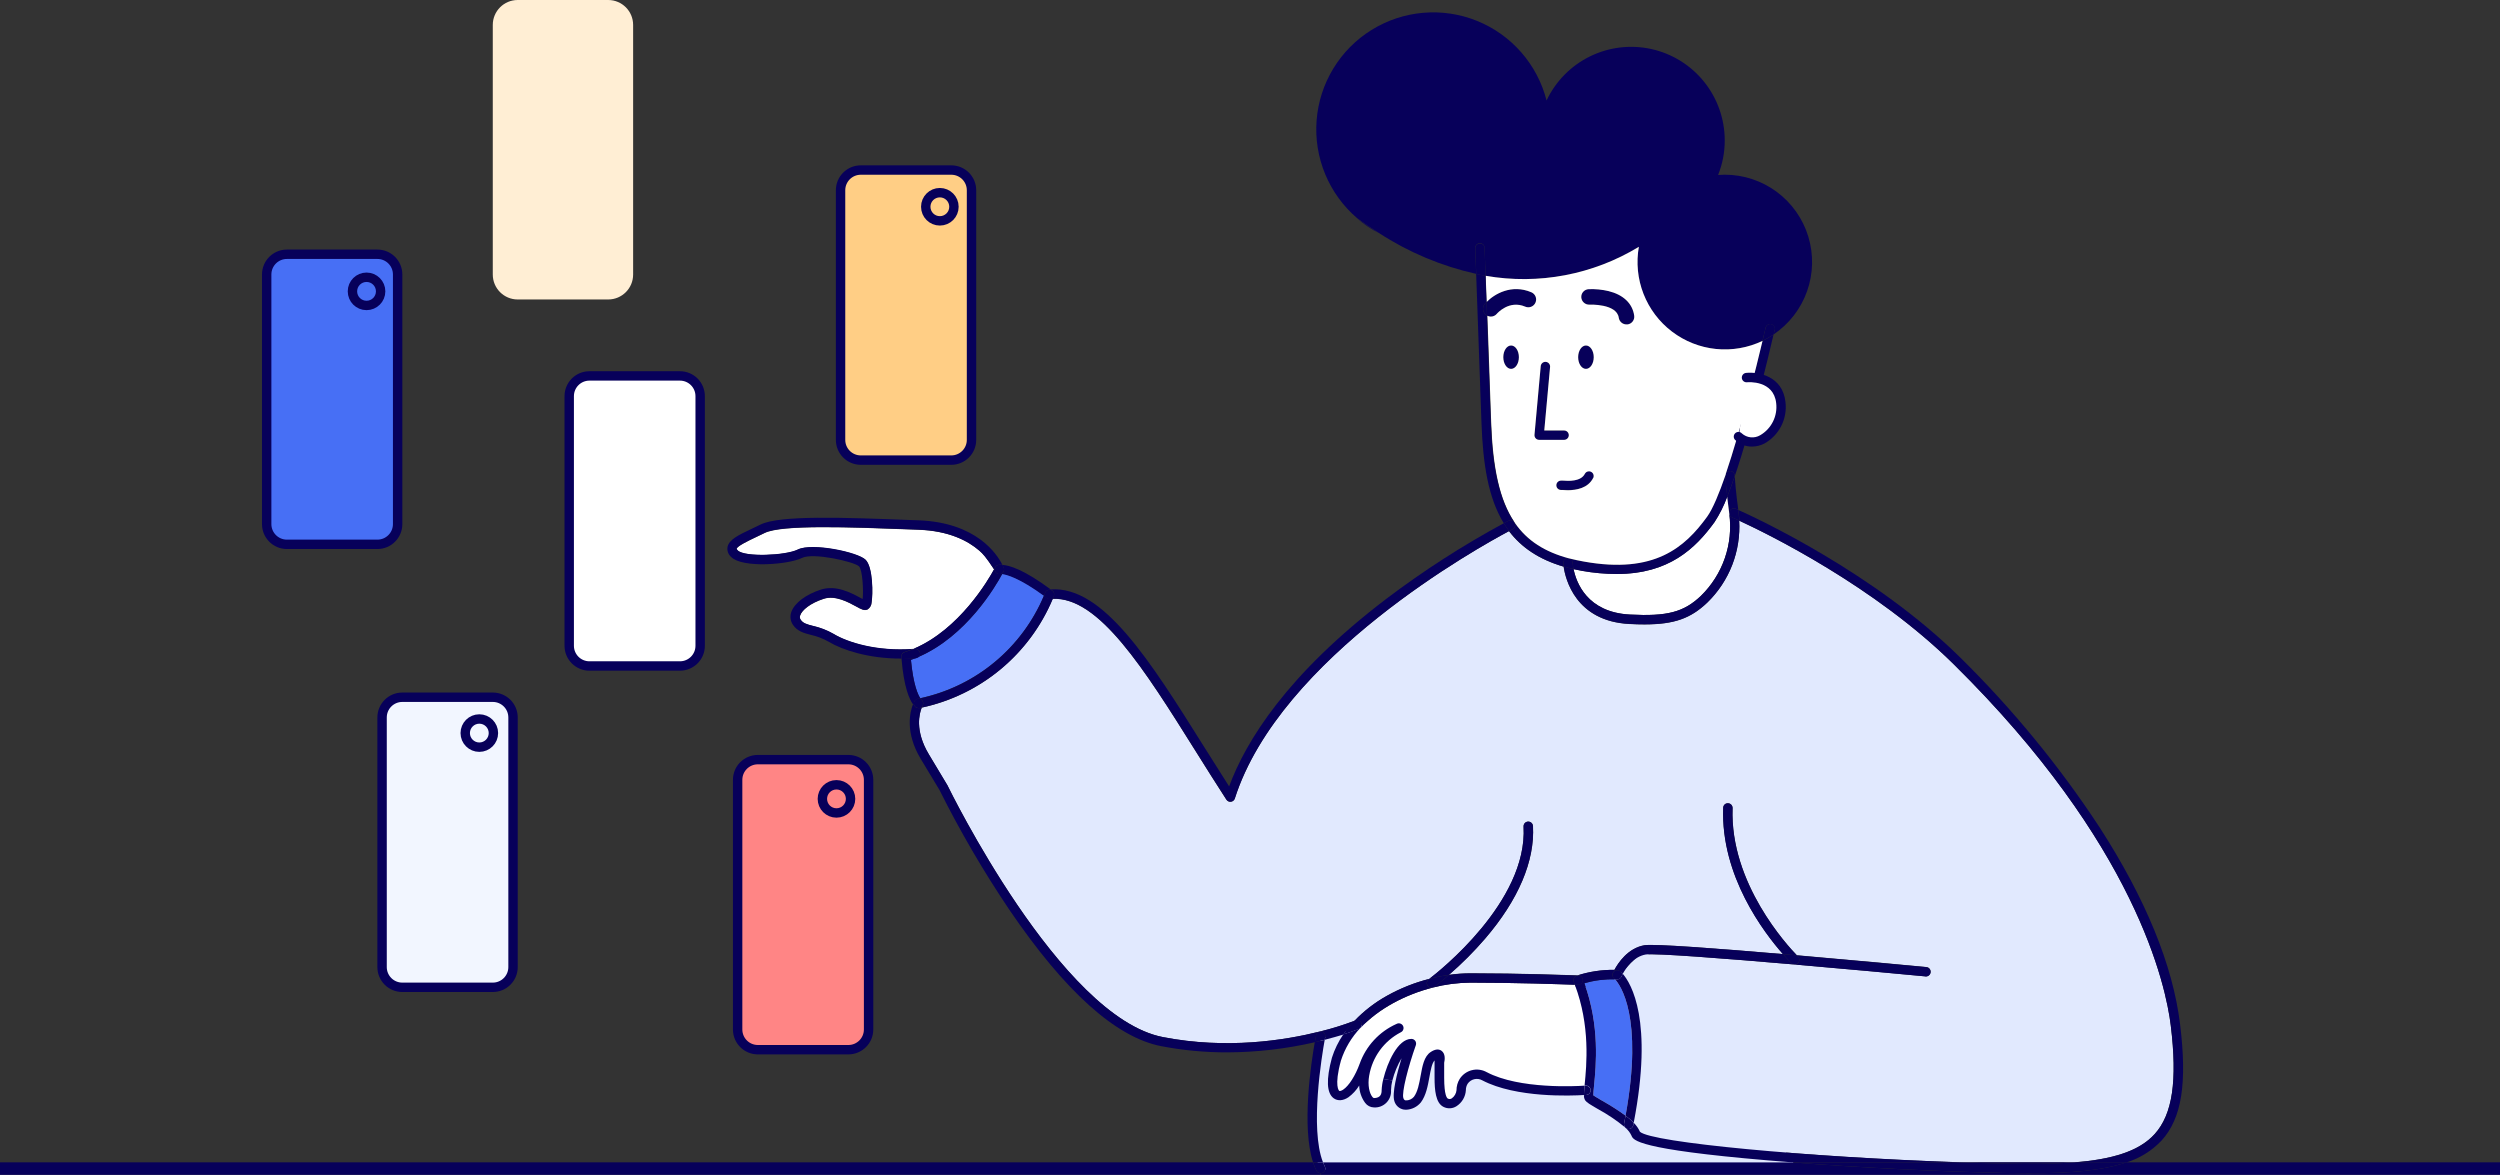 <svg width="266" height="125" viewBox="0 0 266 125" fill="none" xmlns="http://www.w3.org/2000/svg">
<rect x="0" y="0" width="266" height="125" fill="#333333" stroke="none"/>
<g clip-path="url(#clip0)">
<path d="M230.967 109.095C231.687 114.989 231.156 118.557 229.255 120.659C227.595 122.504 224.712 123.35 220.73 123.672H208.524C192.313 123.121 175.737 121.578 174.5 120.426C174.338 120.07 174.113 119.746 173.836 119.47C175.937 108.577 173.561 104.66 172.675 103.631C173.006 103.05 173.829 101.779 175.14 101.56C176.063 101.407 183.436 101.978 190.963 102.625C196.272 103.084 201.671 103.581 204.877 103.887C205.009 103.899 205.141 103.858 205.243 103.774C205.345 103.689 205.409 103.567 205.421 103.435C205.434 103.303 205.393 103.172 205.308 103.07C205.224 102.968 205.102 102.903 204.97 102.891C203.643 102.765 197.553 102.187 191.185 101.636C190.223 100.641 184.054 94.002 184.349 85.98C184.353 85.848 184.306 85.72 184.216 85.623C184.127 85.526 184.003 85.468 183.871 85.462C183.805 85.458 183.74 85.467 183.678 85.489C183.616 85.511 183.559 85.546 183.51 85.591C183.462 85.635 183.423 85.689 183.396 85.749C183.369 85.809 183.355 85.874 183.353 85.94C183.085 93.202 187.694 99.217 189.705 101.51C182.796 100.919 175.976 100.402 174.974 100.571C173.202 100.866 172.154 102.486 171.775 103.193C170.45 103.179 169.132 103.376 167.869 103.777C167.159 103.754 161.714 103.552 156.477 103.552C155.707 103.553 154.939 103.608 154.177 103.717C155.554 102.527 156.842 101.237 158.03 99.857C161.568 95.731 163.323 91.593 163.114 87.882C163.105 87.751 163.045 87.629 162.947 87.541C162.849 87.454 162.721 87.408 162.59 87.414C162.522 87.416 162.455 87.432 162.393 87.46C162.331 87.489 162.276 87.531 162.231 87.582C162.186 87.633 162.152 87.692 162.131 87.757C162.11 87.822 162.102 87.89 162.108 87.958C162.563 95.954 153.049 103.415 152.087 104.149C150.507 104.552 148.986 105.159 147.564 105.955C146.29 106.663 145.13 107.558 144.122 108.61C142.919 109.069 141.687 109.451 140.435 109.755C136.679 110.701 130.51 111.667 123.727 110.346C112.829 108.225 100.959 83.852 100.829 83.607L100.809 83.567L98.818 80.248C97.305 77.725 97.823 75.876 98.072 75.295C101.155 74.631 104.033 73.232 106.46 71.216C108.886 69.201 110.79 66.628 112.009 63.718C116.927 63.519 121.699 71.133 127.208 79.922C128.263 81.605 129.355 83.344 130.483 85.087C130.534 85.166 130.607 85.23 130.692 85.269C130.778 85.309 130.873 85.324 130.966 85.312C131.06 85.3 131.148 85.261 131.221 85.201C131.293 85.14 131.347 85.061 131.376 84.971C136.201 69.888 157.446 58.162 160.555 56.516C161.866 58.242 163.728 59.519 166.363 60.293C166.559 61.62 167.637 66.095 173.351 66.397C173.932 66.427 174.47 66.443 174.974 66.443C178.15 66.443 179.892 65.803 181.654 64.12C182.813 62.995 183.715 61.633 184.3 60.128C184.885 58.623 185.14 57.009 185.046 55.397C188.066 56.788 199.455 62.367 207.887 70.692C227.317 89.863 230.463 104.932 230.967 109.095Z" fill="#E1E9FE"/>
<path d="M215.997 124.834C220.311 124.834 223.689 124.555 226.248 123.672H266V125H215.997V124.834Z" fill="#07005A"/>
<path d="M208.523 123.672H220.732C218.555 123.848 216.046 123.865 213.222 123.805C211.669 123.772 210.1 123.725 208.523 123.672Z" fill="#07005A"/>
<path d="M213.203 124.801C206.194 124.648 197.772 124.227 190.617 123.672H208.537C210.113 123.725 211.683 123.772 213.236 123.805C216.06 123.865 218.569 123.848 220.746 123.672H226.261C223.703 124.555 220.308 124.834 216.01 124.834C215.104 124.834 214.172 124.821 213.203 124.801Z" fill="#07005A"/>
<path d="M207.899 70.698C199.467 62.364 188.078 56.794 185.058 55.404C185.058 55.032 185.005 54.66 184.952 54.288C184.952 54.288 184.952 54.269 184.952 54.258C186.9 55.128 199.457 60.95 208.603 69.991C214.151 75.459 219.106 81.498 223.384 88.008C228.308 95.642 231.195 102.699 231.962 108.988C232.728 115.278 232.141 118.972 230.001 121.342C228.972 122.432 227.681 123.239 226.251 123.686H220.732C224.714 123.354 227.588 122.517 229.257 120.672C231.159 118.571 231.69 115.003 230.97 109.108C230.462 104.932 227.316 89.863 207.899 70.698Z" fill="#07005A"/>
<path d="M204.87 103.89C201.665 103.585 196.276 103.087 190.956 102.629C191.055 102.629 191.151 102.599 191.233 102.544C191.315 102.489 191.379 102.411 191.416 102.319C191.454 102.228 191.463 102.127 191.443 102.03C191.423 101.934 191.375 101.845 191.304 101.776L191.178 101.65C197.547 102.201 203.639 102.778 204.963 102.904C205.029 102.91 205.092 102.929 205.15 102.96C205.208 102.991 205.26 103.032 205.302 103.083C205.344 103.134 205.375 103.192 205.395 103.255C205.414 103.317 205.421 103.383 205.415 103.449C205.409 103.514 205.39 103.578 205.359 103.636C205.328 103.694 205.287 103.745 205.236 103.787C205.186 103.829 205.127 103.861 205.064 103.88C205.002 103.899 204.936 103.906 204.87 103.9V103.89Z" fill="#07005A"/>
<path d="M191.178 101.643L191.304 101.769C191.394 101.862 191.444 101.986 191.444 102.116C191.444 102.245 191.393 102.369 191.303 102.462C191.213 102.554 191.09 102.608 190.961 102.612C190.832 102.616 190.706 102.57 190.611 102.483C190.548 102.423 190.206 102.088 189.698 101.517L191.178 101.643Z" fill="#07005A"/>
<path d="M188.822 35.127C188.841 35.061 188.847 34.993 188.838 34.925C188.83 34.858 188.808 34.792 188.774 34.734C188.739 34.675 188.693 34.624 188.638 34.584C188.583 34.543 188.521 34.515 188.454 34.5C188.388 34.485 188.319 34.484 188.252 34.496C188.185 34.509 188.121 34.535 188.065 34.573C188.009 34.612 187.961 34.661 187.924 34.718C187.888 34.776 187.863 34.84 187.853 34.908C187.853 34.934 187.73 35.439 187.521 36.268C185.98 37.006 184.265 37.304 182.566 37.13C180.866 36.956 179.248 36.316 177.888 35.282C176.528 34.248 175.48 32.859 174.858 31.267C174.236 29.676 174.065 27.944 174.363 26.261C169.484 29.231 163.692 30.326 158.066 29.345L157.96 26.357C157.955 26.225 157.899 26.101 157.802 26.01C157.706 25.92 157.577 25.872 157.445 25.876C157.313 25.881 157.189 25.937 157.098 26.034C157.008 26.13 156.96 26.259 156.964 26.391L157.064 29.139C153.384 28.321 149.88 26.85 146.72 24.794C145.952 24.314 145.178 23.787 144.397 23.214C142.912 21.941 141.748 20.336 140.999 18.529C140.25 16.722 139.937 14.764 140.086 12.813C140.235 10.863 140.842 8.975 141.857 7.303C142.872 5.631 144.266 4.221 145.928 3.189C147.589 2.157 149.47 1.531 151.419 1.362C153.367 1.193 155.328 1.486 157.142 2.216C158.957 2.947 160.573 4.095 161.861 5.568C163.148 7.04 164.071 8.795 164.554 10.691C165.519 8.645 167.152 6.989 169.184 5.996C171.215 5.002 173.525 4.73 175.732 5.224C177.939 5.718 179.912 6.949 181.326 8.715C182.74 10.48 183.511 12.674 183.512 14.936C183.515 16.197 183.275 17.447 182.805 18.617C183.038 18.597 183.273 18.587 183.512 18.587C185.503 18.587 187.442 19.226 189.042 20.41C190.643 21.595 191.82 23.263 192.402 25.167C192.983 27.072 192.937 29.113 192.271 30.99C191.605 32.866 190.354 34.48 188.702 35.591L188.822 35.127Z" fill="#07005A"/>
<path d="M188.822 35.127L188.716 35.592C188.338 35.84 187.943 36.062 187.534 36.255C187.73 35.426 187.846 34.928 187.866 34.895C187.877 34.827 187.901 34.763 187.938 34.705C187.974 34.648 188.022 34.599 188.078 34.56C188.135 34.522 188.198 34.496 188.265 34.483C188.332 34.471 188.401 34.472 188.467 34.487C188.534 34.502 188.596 34.53 188.651 34.571C188.706 34.611 188.753 34.662 188.787 34.721C188.821 34.779 188.844 34.844 188.852 34.912C188.86 34.98 188.854 35.048 188.835 35.114L188.822 35.127Z" fill="#07005A"/>
<path d="M184.037 50.12C183.946 50.125 183.858 50.156 183.783 50.209C183.708 50.262 183.649 50.334 183.612 50.418C185.215 45.725 186.848 39.096 187.521 36.269C187.93 36.075 188.325 35.853 188.703 35.605C188.242 37.596 186.42 45.293 184.568 50.694C184.568 50.634 184.568 50.604 184.568 50.601C184.566 50.534 184.551 50.468 184.523 50.407C184.495 50.346 184.455 50.291 184.406 50.246C184.356 50.201 184.298 50.167 184.234 50.145C184.171 50.123 184.104 50.114 184.037 50.12Z" fill="#07005A"/>
<path d="M184.69 54.129L184.949 54.245C184.949 54.245 184.949 54.265 184.949 54.275C185.002 54.647 185.038 55.019 185.055 55.39C184.581 55.168 184.315 55.058 184.295 55.058C184.217 55.024 184.148 54.971 184.097 54.903C184.045 54.835 184.012 54.755 184 54.67C183.986 54.58 183.998 54.488 184.033 54.404C184.058 54.343 184.094 54.287 184.141 54.24C184.187 54.193 184.243 54.155 184.304 54.13C184.365 54.104 184.431 54.091 184.497 54.091C184.563 54.09 184.629 54.103 184.69 54.129Z" fill="#07005A"/>
<path d="M189.698 101.517C187.687 99.237 183.077 93.219 183.346 85.947C183.347 85.881 183.362 85.816 183.389 85.756C183.416 85.696 183.455 85.642 183.503 85.597C183.551 85.552 183.608 85.518 183.67 85.496C183.732 85.474 183.798 85.465 183.864 85.469C183.996 85.475 184.12 85.532 184.209 85.629C184.299 85.726 184.346 85.855 184.342 85.987C184.046 93.996 190.215 100.654 191.178 101.643L189.698 101.517Z" fill="#07005A"/>
<path d="M184.037 50.12C184.102 50.115 184.168 50.124 184.23 50.145C184.292 50.166 184.35 50.199 184.399 50.243C184.448 50.286 184.488 50.339 184.516 50.399C184.545 50.458 184.561 50.522 184.564 50.588C184.564 50.588 184.564 50.621 184.564 50.681C184.299 51.467 184.027 52.201 183.765 52.864C183.622 51.57 183.566 50.661 183.566 50.647C183.559 50.605 183.559 50.563 183.566 50.521C183.569 50.499 183.575 50.478 183.585 50.458C183.585 50.458 183.585 50.432 183.585 50.418C183.624 50.33 183.687 50.255 183.767 50.202C183.847 50.149 183.941 50.12 184.037 50.12Z" fill="#07005A"/>
<path d="M184.037 54.391C184.001 54.475 183.99 54.567 184.003 54.657C184.003 54.577 183.983 54.498 183.974 54.418C183.894 53.864 183.828 53.339 183.774 52.864C184.037 52.201 184.309 51.467 184.574 50.68C184.601 51.049 184.707 52.516 184.956 54.245L184.697 54.129C184.636 54.103 184.571 54.089 184.505 54.087C184.439 54.087 184.374 54.099 184.312 54.123C184.251 54.147 184.195 54.184 184.148 54.23C184.1 54.276 184.063 54.331 184.037 54.391Z" fill="#07005A"/>
<path d="M183.967 54.434C183.967 54.514 183.99 54.594 183.997 54.673C184.206 56.262 184.043 57.877 183.519 59.391C182.996 60.905 182.126 62.277 180.98 63.396C179.155 65.135 177.387 65.6 173.418 65.388C168.868 65.149 167.713 61.979 167.428 60.551C167.716 60.618 168.015 60.678 168.324 60.734C169.546 60.956 170.785 61.069 172.027 61.073C177.566 61.073 180.39 58.351 182.421 55.543C182.969 54.699 183.42 53.796 183.768 52.851C183.821 53.339 183.887 53.863 183.967 54.434Z" fill="white"/>
<path d="M183.612 50.418C183.612 50.418 183.612 50.445 183.612 50.459C183.609 50.445 183.609 50.431 183.612 50.418Z" fill="#07005A"/>
<path d="M140.5 110.5L144 109.5L153 105H171L175 101L191 124C174 124 144.1 124.5 140.5 124.5C138.9 120.9 139.833 113.667 140.5 110.5Z" fill="#E1E9FE"/>
<path d="M173.889 33.574C173.904 33.681 173.898 33.791 173.871 33.896C173.844 34.002 173.797 34.101 173.731 34.188C173.666 34.275 173.584 34.348 173.491 34.403C173.397 34.458 173.293 34.495 173.185 34.51H173.069C172.869 34.51 172.676 34.438 172.526 34.306C172.375 34.175 172.277 33.994 172.25 33.796C172.031 32.286 169.167 32.402 169.134 32.405C168.914 32.419 168.698 32.345 168.532 32.201C168.366 32.056 168.264 31.852 168.247 31.632C168.235 31.413 168.309 31.198 168.455 31.035C168.601 30.871 168.805 30.772 169.024 30.759C169.735 30.73 170.446 30.798 171.138 30.961C172.724 31.35 173.696 32.279 173.889 33.574Z" fill="#07005A"/>
<path d="M172.803 119.54C172.86 119.258 172.913 118.979 172.959 118.707C173.27 118.937 173.56 119.192 173.829 119.47L173.779 119.732C173.757 119.845 173.696 119.947 173.607 120.021C173.518 120.094 173.407 120.134 173.291 120.134H173.195C173.117 120.118 173.044 120.082 172.983 120.031L172.923 119.971C172.871 119.914 172.833 119.845 172.812 119.77C172.791 119.695 172.788 119.616 172.803 119.54Z" fill="#07005A"/>
<path d="M171.842 104.202C172.363 104.766 174.885 108.125 172.96 118.707C172.173 118.133 171.352 117.608 170.501 117.133C170.136 116.918 169.688 116.659 169.529 116.543C169.529 116.35 169.568 115.915 169.608 115.494C169.814 113.406 170.235 109.141 168.576 104.617C169.637 104.31 170.738 104.17 171.842 104.202Z" fill="#476FF5"/>
<path d="M172.967 120.012C172.943 119.995 172.923 119.975 172.906 119.951L172.967 120.012Z" fill="#07005A"/>
<path d="M172.959 118.707C174.884 108.125 172.362 104.766 171.841 104.202H171.987C172.096 104.219 172.208 104.199 172.305 104.146C172.401 104.092 172.477 104.008 172.521 103.907C172.521 103.907 172.574 103.791 172.667 103.618C173.553 104.647 175.929 108.563 173.829 119.457C173.56 119.184 173.269 118.933 172.959 118.707Z" fill="#07005A"/>
<path d="M172.369 103.333C172.293 103.272 172.2 103.235 172.103 103.228C172.006 103.221 171.909 103.244 171.825 103.293L171.769 103.2C172.147 102.493 173.196 100.876 174.968 100.578C175.963 100.408 182.789 100.926 189.698 101.517C190.206 102.088 190.548 102.423 190.611 102.483C190.7 102.569 190.819 102.619 190.943 102.622C183.426 101.975 176.043 101.404 175.12 101.557C173.793 101.776 172.973 103.047 172.655 103.628C172.569 103.521 172.473 103.422 172.369 103.333Z" fill="#07005A"/>
<path d="M171.825 103.293C171.909 103.243 172.006 103.221 172.103 103.228C172.2 103.235 172.293 103.271 172.369 103.332C172.478 103.422 172.578 103.522 172.668 103.631C172.575 103.804 172.525 103.917 172.522 103.92C172.478 104.021 172.402 104.106 172.305 104.159C172.209 104.213 172.097 104.232 171.988 104.215H171.842C171.814 104.183 171.784 104.153 171.752 104.126C171.65 104.043 171.586 103.923 171.572 103.792C171.558 103.662 171.597 103.531 171.679 103.429C171.717 103.373 171.767 103.327 171.825 103.293Z" fill="#07005A"/>
<path d="M172.027 61.073C170.785 61.071 169.546 60.96 168.324 60.741C168.015 60.684 167.717 60.625 167.428 60.558C167.381 60.333 167.349 60.104 167.332 59.875C167.327 59.768 167.288 59.666 167.222 59.584C167.155 59.502 167.063 59.443 166.96 59.416C167.448 59.549 167.956 59.662 168.503 59.748C176.006 61.096 179.242 58.248 181.618 54.969C182.212 54.146 182.892 52.513 183.579 50.518C183.572 50.56 183.572 50.602 183.579 50.644C183.579 50.644 183.635 51.567 183.778 52.861C183.431 53.806 182.979 54.709 182.431 55.553C180.39 58.364 177.566 61.073 172.027 61.073Z" fill="#07005A"/>
<path d="M173.593 120.838C173.448 120.527 173.24 120.25 172.982 120.025C173.044 120.076 173.117 120.111 173.195 120.127H173.291C173.406 120.127 173.518 120.087 173.607 120.014C173.696 119.941 173.757 119.839 173.779 119.726L173.829 119.464C174.106 119.739 174.331 120.063 174.492 120.42C175.73 121.571 192.306 123.115 208.517 123.666H190.597C189.744 123.599 188.908 123.533 188.095 123.463C174.17 122.285 173.779 121.306 173.593 120.838Z" fill="#07005A"/>
<path d="M168.745 39.249C169.203 39.249 169.574 38.692 169.574 38.005C169.574 37.317 169.203 36.76 168.745 36.76C168.286 36.76 167.915 37.317 167.915 38.005C167.915 38.692 168.286 39.249 168.745 39.249Z" fill="#07005A"/>
<path d="M169.242 115.965C169.252 116.097 169.209 116.227 169.123 116.328C169.038 116.428 168.916 116.491 168.784 116.503L168.532 116.52C168.532 116.281 168.562 115.965 168.609 115.524H168.705C168.834 115.514 168.962 115.555 169.062 115.637C169.162 115.719 169.227 115.837 169.242 115.965Z" fill="#07005A"/>
<path d="M167.584 104.77C169.243 109.151 168.835 113.353 168.632 115.391V115.507C167.796 115.567 161.663 115.912 158.196 114.067C157.711 113.795 157.14 113.721 156.601 113.859C156.063 113.997 155.599 114.338 155.305 114.81C155.086 115.17 154.971 115.584 154.973 116.005C154.953 116.175 154.898 116.34 154.81 116.487C154.723 116.635 154.605 116.762 154.466 116.861C154.404 116.907 154.33 116.933 154.254 116.938C154.177 116.942 154.101 116.925 154.034 116.888C153.945 116.842 153.646 116.556 153.646 114.677V113.074C153.719 112.742 153.792 112.108 153.357 111.8C153.055 111.587 152.667 111.634 152.209 111.939C151.515 112.4 151.336 113.393 151.147 114.442C150.994 115.285 150.835 116.158 150.427 116.702C150.319 116.828 150.185 116.928 150.033 116.994C149.881 117.06 149.716 117.091 149.551 117.084C149.461 117.084 149.368 117.031 149.305 116.845C149.103 116.234 149.82 113.492 150.633 111.202C150.659 111.127 150.666 111.047 150.655 110.968C150.643 110.889 150.613 110.814 150.567 110.749C150.521 110.685 150.461 110.632 150.39 110.595C150.319 110.558 150.241 110.539 150.162 110.538C148.721 110.538 147.606 113.074 147.175 114.814C147.072 115.206 147.012 115.609 146.996 116.015C146.996 116.37 146.909 116.845 146.166 116.845C146.098 116.821 146.04 116.775 146 116.715C145.701 116.357 145.469 115.494 145.668 114.445C145.833 113.468 146.223 112.543 146.806 111.743C147.39 110.942 148.151 110.288 149.03 109.831C149.151 109.779 149.246 109.68 149.294 109.557C149.342 109.434 149.34 109.297 149.287 109.176C149.234 109.055 149.136 108.96 149.013 108.912C148.89 108.863 148.753 108.866 148.632 108.919L148.559 108.952C147.665 109.357 146.861 109.937 146.196 110.659C145.53 111.381 145.017 112.23 144.686 113.154C144.221 114.435 143.531 115.52 142.927 115.922C142.741 116.045 142.569 116.098 142.499 116.048C142.499 116.048 141.928 115.597 142.682 112.835C143.105 111.544 143.813 110.365 144.752 109.383C146.69 107.306 149.558 105.815 152.468 105.068C153.775 104.733 155.118 104.561 156.467 104.554C161.278 104.554 166.256 104.727 167.584 104.77Z" fill="white"/>
<path d="M171.841 104.202C170.738 104.17 169.636 104.31 168.576 104.617C170.235 109.141 169.814 113.406 169.608 115.494C169.568 115.915 169.525 116.35 169.528 116.543C169.688 116.659 170.136 116.918 170.501 117.134C171.351 117.608 172.173 118.133 172.96 118.707C172.913 118.979 172.86 119.258 172.804 119.54C172.79 119.612 172.791 119.686 172.809 119.757C172.827 119.828 172.86 119.895 172.907 119.951C172.003 119.206 171.03 118.551 170 117.993C169.173 117.512 168.832 117.309 168.672 117.087C168.566 116.918 168.517 116.719 168.533 116.519L168.785 116.503C168.85 116.498 168.914 116.48 168.973 116.45C169.031 116.42 169.083 116.379 169.125 116.329C169.168 116.279 169.2 116.221 169.22 116.159C169.241 116.096 169.248 116.031 169.243 115.965C169.238 115.9 169.22 115.836 169.19 115.778C169.16 115.719 169.119 115.667 169.069 115.625C169.019 115.582 168.961 115.55 168.899 115.53C168.837 115.51 168.771 115.502 168.705 115.507H168.609V115.391C168.812 113.346 169.223 109.144 167.561 104.77H167.892C167.958 104.774 168.024 104.764 168.086 104.742C168.148 104.72 168.205 104.686 168.253 104.641C168.302 104.596 168.34 104.542 168.367 104.482C168.394 104.422 168.409 104.357 168.41 104.292C168.415 104.16 168.367 104.031 168.277 103.935C168.188 103.838 168.064 103.78 167.932 103.774H167.859C169.122 103.373 170.44 103.176 171.765 103.19L171.821 103.283C171.765 103.313 171.715 103.355 171.675 103.405C171.593 103.508 171.555 103.638 171.569 103.769C171.582 103.899 171.647 104.019 171.748 104.102C171.782 104.133 171.813 104.167 171.841 104.202Z" fill="#07005A"/>
<path d="M173.365 66.383C167.65 66.081 166.572 61.607 166.376 60.279C166.708 60.379 167.063 60.469 167.428 60.552C167.713 61.979 168.868 65.149 173.418 65.388C177.4 65.597 179.155 65.132 180.981 63.396C182.128 62.275 182.999 60.902 183.523 59.385C184.046 57.869 184.209 56.251 183.997 54.66C184.009 54.745 184.042 54.825 184.094 54.893C184.146 54.961 184.214 55.015 184.292 55.048C184.312 55.048 184.578 55.171 185.052 55.38C185.146 56.993 184.892 58.606 184.307 60.111C183.722 61.617 182.819 62.978 181.661 64.103C179.899 65.779 178.157 66.427 174.981 66.427C174.483 66.43 173.945 66.413 173.365 66.383Z" fill="#07005A"/>
<path d="M167.895 104.783H167.563C167.527 104.683 167.487 104.584 167.447 104.484C167.421 104.419 167.409 104.349 167.412 104.279C167.414 104.209 167.432 104.14 167.463 104.077C167.495 104.014 167.539 103.959 167.594 103.915C167.648 103.87 167.711 103.838 167.779 103.82L167.865 103.794H167.942C168.073 103.8 168.198 103.857 168.287 103.954C168.376 104.051 168.424 104.18 168.42 104.311C168.418 104.377 168.402 104.442 168.374 104.502C168.347 104.562 168.307 104.615 168.258 104.659C168.209 104.703 168.152 104.737 168.089 104.758C168.027 104.779 167.961 104.788 167.895 104.783Z" fill="#07005A"/>
<path d="M167.331 59.868C167.349 60.098 167.381 60.326 167.427 60.552C167.062 60.469 166.714 60.379 166.376 60.279C166.342 60.054 166.336 59.921 166.336 59.911C166.332 59.846 166.342 59.78 166.364 59.719C166.386 59.657 166.42 59.6 166.464 59.552C166.508 59.504 166.562 59.465 166.621 59.438C166.681 59.41 166.745 59.395 166.81 59.393C166.852 59.386 166.895 59.386 166.936 59.393C166.94 59.391 166.944 59.391 166.948 59.391C166.952 59.391 166.956 59.391 166.96 59.393C167.065 59.42 167.159 59.481 167.226 59.567C167.293 59.653 167.33 59.759 167.331 59.868Z" fill="#07005A"/>
<path d="M166.31 51.115C166.824 51.152 168.194 51.255 168.633 50.382C168.695 50.27 168.798 50.187 168.92 50.15C169.043 50.113 169.175 50.124 169.289 50.181C169.403 50.238 169.491 50.337 169.534 50.457C169.578 50.577 169.573 50.709 169.522 50.826C168.958 51.958 167.69 52.134 166.847 52.134C166.595 52.134 166.383 52.118 166.237 52.108H166.091C165.959 52.108 165.832 52.055 165.739 51.962C165.645 51.868 165.593 51.742 165.593 51.61C165.593 51.478 165.645 51.351 165.739 51.258C165.832 51.164 165.959 51.112 166.091 51.112C166.137 51.115 166.213 51.115 166.31 51.115Z" fill="#07005A"/>
<path d="M164.929 39.047L164.312 45.805H166.422C166.554 45.805 166.681 45.857 166.774 45.95C166.868 46.044 166.92 46.17 166.92 46.303C166.92 46.434 166.868 46.561 166.774 46.654C166.681 46.748 166.554 46.8 166.422 46.8H163.767C163.698 46.801 163.629 46.786 163.566 46.758C163.503 46.731 163.446 46.69 163.399 46.638C163.352 46.587 163.317 46.526 163.295 46.461C163.274 46.395 163.266 46.325 163.273 46.256L163.937 38.954C163.949 38.822 164.013 38.7 164.115 38.615C164.217 38.531 164.349 38.49 164.481 38.502C164.613 38.515 164.735 38.579 164.819 38.681C164.904 38.783 164.945 38.915 164.932 39.047H164.929Z" fill="#07005A"/>
<path d="M162.938 31.101C163.038 31.144 163.129 31.207 163.205 31.286C163.281 31.364 163.34 31.457 163.38 31.559C163.42 31.661 163.44 31.769 163.438 31.878C163.436 31.988 163.413 32.096 163.369 32.196C163.326 32.296 163.263 32.387 163.184 32.463C163.105 32.539 163.013 32.598 162.911 32.639C162.809 32.678 162.701 32.698 162.591 32.696C162.482 32.694 162.374 32.671 162.274 32.627C160.562 31.894 159.304 33.334 159.251 33.394C159.173 33.486 159.076 33.56 158.966 33.61C158.857 33.66 158.738 33.687 158.617 33.686C158.475 33.687 158.335 33.651 158.212 33.58L158.159 32.133C158.985 31.29 160.814 30.204 162.938 31.101Z" fill="#07005A"/>
<path d="M152.086 104.136C153.048 103.402 162.562 95.941 162.108 87.945C162.104 87.879 162.114 87.814 162.135 87.752C162.157 87.69 162.191 87.633 162.235 87.585C162.278 87.536 162.331 87.496 162.39 87.468C162.45 87.44 162.514 87.424 162.579 87.42C162.71 87.415 162.838 87.461 162.936 87.548C163.034 87.635 163.094 87.757 163.103 87.888C163.312 91.599 161.557 95.738 158.019 99.864C156.832 101.244 155.544 102.534 154.167 103.724C153.466 103.823 152.771 103.96 152.086 104.136Z" fill="#07005A"/>
<path d="M160.781 39.249C161.239 39.249 161.61 38.692 161.61 38.005C161.61 37.317 161.239 36.76 160.781 36.76C160.323 36.76 159.951 37.317 159.951 38.005C159.951 38.692 160.323 39.249 160.781 39.249Z" fill="#07005A"/>
<path d="M161.169 55.636C162.476 57.528 164.351 58.713 166.937 59.403C166.895 59.397 166.852 59.397 166.81 59.403C166.745 59.405 166.681 59.42 166.621 59.448C166.562 59.475 166.508 59.514 166.464 59.562C166.42 59.611 166.386 59.667 166.364 59.729C166.342 59.79 166.332 59.856 166.336 59.921C166.336 59.921 166.336 60.064 166.376 60.289C163.741 59.516 161.879 58.238 160.568 56.512L160.947 56.313C161.006 56.284 161.059 56.243 161.103 56.193C161.147 56.143 161.18 56.084 161.2 56.021C161.221 55.958 161.229 55.892 161.224 55.825C161.218 55.759 161.2 55.695 161.169 55.636Z" fill="#07005A"/>
<path d="M161.156 55.616L161.103 55.54C161.124 55.562 161.142 55.588 161.156 55.616Z" fill="#07005A"/>
<path d="M160.946 56.303L160.568 56.502C160.369 56.237 160.18 55.961 160.004 55.672L160.498 55.413C160.595 55.365 160.704 55.35 160.81 55.369C160.916 55.388 161.012 55.441 161.086 55.52L161.102 55.54L161.155 55.616V55.636C161.215 55.752 161.227 55.888 161.188 56.012C161.149 56.137 161.062 56.242 160.946 56.303Z" fill="#07005A"/>
<path d="M158.623 33.686C158.744 33.687 158.863 33.66 158.972 33.61C159.082 33.56 159.179 33.486 159.257 33.394C159.31 33.334 160.568 31.894 162.28 32.627C162.381 32.671 162.488 32.694 162.598 32.696C162.707 32.698 162.816 32.679 162.917 32.639C163.019 32.598 163.112 32.539 163.19 32.463C163.269 32.387 163.332 32.296 163.375 32.196C163.419 32.096 163.442 31.988 163.444 31.878C163.446 31.769 163.427 31.661 163.387 31.559C163.346 31.457 163.287 31.364 163.211 31.286C163.135 31.207 163.044 31.144 162.944 31.101C160.827 30.194 158.998 31.29 158.179 32.133L158.079 29.345C163.706 30.327 169.497 29.231 174.376 26.261C174.078 27.944 174.249 29.676 174.871 31.267C175.493 32.859 176.541 34.248 177.901 35.282C179.261 36.316 180.879 36.956 182.579 37.13C184.278 37.304 185.993 37.006 187.534 36.269C186.87 39.096 185.211 45.725 183.625 50.418C183.622 50.431 183.622 50.445 183.625 50.458C183.615 50.478 183.608 50.499 183.605 50.521C182.918 52.513 182.238 54.149 181.644 54.972C179.268 58.251 176.032 61.099 168.529 59.752C167.988 59.655 167.474 59.543 166.986 59.42C166.982 59.418 166.978 59.417 166.974 59.417C166.97 59.417 166.966 59.418 166.963 59.42C164.378 58.729 162.503 57.544 161.195 55.653V55.633C161.181 55.605 161.163 55.579 161.142 55.556L161.125 55.536C159.569 53.213 158.836 49.814 158.663 44.975L158.258 33.597C158.371 33.655 158.496 33.686 158.623 33.686ZM173.175 34.519C173.283 34.504 173.386 34.468 173.48 34.413C173.574 34.358 173.656 34.284 173.721 34.197C173.786 34.111 173.834 34.011 173.861 33.906C173.888 33.801 173.894 33.691 173.878 33.583C173.696 32.289 172.724 31.36 171.141 30.971C170.449 30.808 169.737 30.74 169.027 30.769C168.809 30.781 168.605 30.878 168.459 31.04C168.313 31.201 168.237 31.414 168.247 31.632C168.261 31.851 168.36 32.055 168.523 32.202C168.686 32.349 168.901 32.425 169.12 32.415C169.153 32.415 172.017 32.295 172.236 33.806C172.263 34.004 172.362 34.186 172.513 34.317C172.664 34.449 172.858 34.52 173.059 34.519H173.175ZM169.525 50.85C169.576 50.733 169.58 50.6 169.537 50.48C169.494 50.36 169.406 50.261 169.291 50.204C169.177 50.147 169.045 50.136 168.923 50.173C168.801 50.211 168.698 50.294 168.635 50.405C168.197 51.278 166.827 51.175 166.312 51.138C166.216 51.138 166.14 51.138 166.093 51.138C165.961 51.138 165.835 51.191 165.741 51.284C165.648 51.378 165.595 51.504 165.595 51.636C165.595 51.768 165.648 51.895 165.741 51.988C165.835 52.082 165.961 52.134 166.093 52.134H166.239C166.385 52.134 166.598 52.161 166.85 52.161C167.689 52.147 168.957 51.971 169.521 50.84L169.525 50.85ZM169.574 38.005C169.574 37.317 169.203 36.76 168.745 36.76C168.287 36.76 167.915 37.317 167.915 38.005C167.915 38.691 168.287 39.249 168.745 39.249C169.203 39.249 169.574 38.691 169.574 38.005ZM166.92 46.302C166.92 46.17 166.867 46.044 166.774 45.95C166.68 45.857 166.554 45.804 166.422 45.804H164.311L164.928 39.047C164.935 38.981 164.928 38.915 164.908 38.853C164.889 38.79 164.857 38.732 164.816 38.681C164.774 38.63 164.722 38.589 164.664 38.558C164.606 38.527 164.543 38.508 164.477 38.502C164.412 38.496 164.346 38.503 164.283 38.523C164.22 38.542 164.162 38.573 164.112 38.615C164.061 38.657 164.019 38.709 163.989 38.767C163.958 38.825 163.939 38.888 163.933 38.954L163.269 46.256C163.262 46.325 163.27 46.395 163.292 46.461C163.314 46.527 163.349 46.588 163.396 46.639C163.443 46.691 163.501 46.732 163.564 46.76C163.628 46.787 163.697 46.801 163.767 46.8H166.422C166.554 46.8 166.68 46.748 166.774 46.654C166.867 46.561 166.92 46.434 166.92 46.302ZM161.61 38.005C161.61 37.317 161.238 36.76 160.78 36.76C160.322 36.76 159.951 37.317 159.951 38.005C159.951 38.691 160.322 39.249 160.78 39.249C161.238 39.249 161.61 38.691 161.61 38.005Z" fill="white"/>
<path d="M158.166 32.133L158.219 33.58C158.172 33.555 158.129 33.525 158.089 33.49C157.922 33.35 157.817 33.148 157.798 32.931C157.779 32.713 157.847 32.496 157.987 32.329C158.04 32.266 158.099 32.196 158.166 32.133Z" fill="#07005A"/>
<path d="M157.96 26.371L158.066 29.358C157.734 29.302 157.402 29.239 157.071 29.166L156.971 26.417C156.969 26.352 156.98 26.287 157.003 26.226C157.026 26.164 157.06 26.108 157.105 26.06C157.15 26.013 157.203 25.974 157.263 25.947C157.323 25.92 157.387 25.905 157.452 25.903C157.518 25.901 157.583 25.911 157.644 25.934C157.705 25.957 157.761 25.992 157.809 26.037C157.857 26.082 157.895 26.135 157.922 26.195C157.949 26.254 157.964 26.319 157.967 26.384L157.96 26.371Z" fill="#07005A"/>
<path d="M158.624 44.958C158.797 49.798 159.53 53.187 161.086 55.52C161.013 55.441 160.916 55.388 160.81 55.369C160.705 55.35 160.595 55.365 160.499 55.414L160.005 55.672C158.345 52.984 157.785 49.366 157.629 44.991L157.064 29.152C157.396 29.225 157.728 29.288 158.06 29.345L158.16 32.133C158.093 32.199 158.033 32.266 157.98 32.329C157.84 32.497 157.773 32.713 157.792 32.931C157.811 33.149 157.916 33.35 158.083 33.49C158.123 33.525 158.166 33.555 158.213 33.58L158.624 44.958Z" fill="#07005A"/>
<path d="M156.467 104.554C155.114 104.563 153.768 104.739 152.458 105.078C152.509 105.061 152.557 105.037 152.601 105.005C152.654 104.969 153.264 104.517 154.17 103.734C154.932 103.625 155.701 103.57 156.47 103.568C161.707 103.568 167.152 103.771 167.862 103.794L167.776 103.82C167.708 103.838 167.645 103.871 167.591 103.915C167.536 103.959 167.492 104.015 167.46 104.077C167.429 104.14 167.411 104.209 167.408 104.279C167.406 104.349 167.418 104.419 167.444 104.484C167.484 104.584 167.524 104.683 167.56 104.783C166.256 104.727 161.279 104.554 156.467 104.554Z" fill="#07005A"/>
<path d="M152.318 105.092C152.213 105.092 152.111 105.06 152.026 104.998C151.941 104.937 151.877 104.85 151.845 104.75C151.812 104.651 151.812 104.543 151.845 104.443C151.877 104.344 151.941 104.257 152.026 104.196L152.099 104.139C152.785 103.963 153.479 103.826 154.18 103.728C153.274 104.511 152.663 104.962 152.61 104.999C152.567 105.03 152.519 105.055 152.468 105.072C152.419 105.086 152.369 105.093 152.318 105.092Z" fill="#07005A"/>
<path d="M148.363 117.167C148.088 116.344 148.642 114.179 149.126 112.596C148.69 113.337 148.361 114.136 148.148 114.969L147.188 114.813C147.607 113.074 148.722 110.538 150.175 110.538C150.255 110.539 150.333 110.558 150.404 110.595C150.474 110.632 150.535 110.684 150.581 110.749C150.627 110.814 150.657 110.889 150.668 110.968C150.68 111.047 150.672 111.127 150.646 111.202C149.833 113.502 149.117 116.244 149.319 116.845C149.382 117.031 149.475 117.07 149.565 117.084C149.73 117.091 149.895 117.06 150.047 116.994C150.198 116.928 150.333 116.828 150.441 116.702C150.849 116.158 151.008 115.285 151.161 114.442C151.35 113.393 151.529 112.4 152.223 111.939C152.681 111.634 153.069 111.587 153.371 111.8C153.806 112.108 153.733 112.752 153.66 113.074V114.677C153.66 116.546 153.958 116.841 154.048 116.888C154.115 116.925 154.191 116.942 154.267 116.938C154.344 116.933 154.417 116.906 154.479 116.861C154.617 116.761 154.732 116.633 154.817 116.485C154.902 116.338 154.955 116.174 154.974 116.005C154.971 115.584 155.086 115.17 155.305 114.81C155.6 114.345 156.06 114.01 156.593 113.873C157.126 113.736 157.691 113.808 158.173 114.073C161.65 115.919 167.773 115.574 168.609 115.514C168.563 115.965 168.533 116.28 168.533 116.51C167.226 116.592 161.309 116.841 157.705 114.943C157.447 114.8 157.145 114.759 156.858 114.828C156.571 114.897 156.32 115.07 156.155 115.315C156.031 115.52 155.966 115.755 155.969 115.995C155.949 116.337 155.848 116.67 155.675 116.966C155.502 117.262 155.262 117.512 154.974 117.698C154.768 117.832 154.53 117.909 154.285 117.922C154.039 117.934 153.795 117.881 153.577 117.767C152.75 117.353 152.637 115.968 152.637 114.667V113.008C152.632 112.968 152.632 112.928 152.637 112.888C152.639 112.868 152.639 112.848 152.637 112.829C152.355 113.124 152.219 113.877 152.087 114.608C151.921 115.52 151.735 116.556 151.184 117.29C150.991 117.527 150.749 117.72 150.475 117.856C150.201 117.992 149.9 118.067 149.594 118.076C149.513 118.076 149.432 118.07 149.352 118.056C149.121 118.014 148.906 117.909 148.732 117.752C148.557 117.595 148.429 117.392 148.363 117.167Z" fill="#07005A"/>
<path d="M152.458 105.078C149.548 105.815 146.681 107.305 144.743 109.393C144.827 109.312 144.88 109.205 144.892 109.089C144.905 108.973 144.877 108.857 144.812 108.759C144.748 108.662 144.652 108.591 144.54 108.557C144.429 108.524 144.309 108.531 144.202 108.577L144.122 108.61C145.13 107.558 146.29 106.663 147.563 105.955C148.986 105.159 150.507 104.552 152.086 104.149L152.013 104.205C151.928 104.267 151.865 104.353 151.832 104.453C151.799 104.553 151.799 104.66 151.832 104.76C151.864 104.86 151.928 104.947 152.013 105.008C152.098 105.07 152.201 105.102 152.305 105.102C152.357 105.102 152.409 105.094 152.458 105.078Z" fill="#07005A"/>
<path d="M144.391 23.234C145.178 23.805 145.953 24.332 146.714 24.814C145.881 24.378 145.102 23.848 144.391 23.234Z" fill="#07005A"/>
<path d="M144.849 108.832C144.888 108.924 144.899 109.026 144.879 109.123C144.86 109.221 144.811 109.311 144.739 109.38C144.695 109.425 144.642 109.46 144.583 109.483C144.56 109.483 143.972 109.739 142.924 110.067C143.278 109.546 143.674 109.054 144.109 108.597L144.188 108.564C144.249 108.537 144.315 108.523 144.381 108.522C144.448 108.521 144.513 108.534 144.575 108.559C144.637 108.584 144.692 108.621 144.739 108.668C144.786 108.715 144.824 108.771 144.849 108.832Z" fill="#07005A"/>
<path d="M142.672 112.852C141.919 115.613 142.486 116.061 142.489 116.065C142.559 116.114 142.732 116.065 142.917 115.939C143.521 115.537 144.212 114.452 144.676 113.17C145.008 112.243 145.523 111.391 146.192 110.668C146.86 109.944 147.667 109.363 148.566 108.958L148.639 108.925C148.76 108.872 148.897 108.87 149.02 108.918C149.142 108.966 149.241 109.061 149.294 109.182C149.347 109.303 149.349 109.44 149.301 109.563C149.253 109.686 149.158 109.785 149.037 109.838C148.161 110.293 147.402 110.945 146.82 111.743C146.238 112.54 145.849 113.462 145.682 114.435C145.489 115.484 145.722 116.347 146.014 116.705C146.053 116.765 146.112 116.811 146.18 116.835C146.923 116.835 147.009 116.36 147.009 116.005C147.025 115.599 147.085 115.196 147.188 114.803L148.147 114.959C148.06 115.301 148.012 115.652 148.005 116.005C148.021 116.249 147.986 116.494 147.9 116.723C147.814 116.952 147.68 117.16 147.507 117.333C147.334 117.506 147.126 117.64 146.897 117.726C146.668 117.811 146.424 117.847 146.18 117.83C145.998 117.826 145.819 117.779 145.658 117.695C145.497 117.61 145.358 117.49 145.25 117.343C144.857 116.807 144.637 116.164 144.62 115.5C144.32 115.988 143.929 116.413 143.468 116.752C142.904 117.127 142.337 117.163 141.909 116.858C141.152 116.31 141.089 114.866 141.716 112.543C141.997 111.658 142.406 110.82 142.931 110.054C143.973 109.722 144.56 109.479 144.59 109.469C144.648 109.446 144.702 109.411 144.746 109.367C143.801 110.357 143.092 111.549 142.672 112.852Z" fill="#07005A"/>
<path d="M140.615 109.755C140.744 109.781 140.858 109.857 140.931 109.966C141.005 110.076 141.032 110.21 141.006 110.339C141.006 110.339 140.983 110.452 140.95 110.635C140.618 110.721 140.266 110.807 139.895 110.894C139.964 110.472 140.017 110.206 140.031 110.147C140.05 110.048 140.098 109.957 140.17 109.887C140.242 109.816 140.333 109.769 140.432 109.752C140.493 109.741 140.555 109.742 140.615 109.755Z" fill="#07005A"/>
<path d="M140.959 124.11C141.018 124.227 141.029 124.363 140.988 124.487C140.948 124.611 140.86 124.715 140.743 124.774C140.674 124.81 140.596 124.83 140.518 124.831C140.426 124.831 140.336 124.805 140.257 124.757C140.179 124.709 140.115 124.64 140.073 124.559C139.928 124.273 139.806 123.977 139.708 123.672H140.763C140.819 123.822 140.885 123.969 140.959 124.11Z" fill="#07005A"/>
<path d="M140.95 110.635C140.658 112.251 139.35 120.051 140.767 123.672H139.709C138.481 119.912 139.493 113.154 139.891 110.893C140.265 110.807 140.618 110.721 140.95 110.635Z" fill="#07005A"/>
<path d="M215.997 125H140.518V124.834C140.596 124.833 140.673 124.814 140.743 124.778C140.86 124.718 140.948 124.615 140.988 124.49C141.029 124.366 141.018 124.231 140.959 124.114C140.886 123.972 140.821 123.826 140.766 123.676H190.617C197.771 124.23 206.194 124.652 213.202 124.804C214.171 124.824 215.104 124.837 215.997 124.837V125Z" fill="#07005A"/>
<path d="M140.949 110.635C140.983 110.452 141.002 110.349 141.006 110.339C141.031 110.21 141.004 110.076 140.931 109.966C140.857 109.857 140.743 109.781 140.614 109.755C140.554 109.743 140.492 109.743 140.432 109.755C141.683 109.451 142.915 109.069 144.118 108.61C143.684 109.067 143.288 109.559 142.934 110.08C142.386 110.24 141.723 110.435 140.949 110.635Z" fill="#07005A"/>
<path d="M140.518 125H0V123.672H139.708C139.805 123.978 139.926 124.276 140.07 124.562C140.112 124.644 140.176 124.712 140.254 124.76C140.333 124.808 140.423 124.834 140.515 124.834L140.518 125Z" fill="#07005A"/>
<path d="M128.064 79.378C128.943 80.782 129.849 82.222 130.778 83.673C132.56 78.86 136.927 71.757 147.51 63.711C151.463 60.716 155.64 58.029 160.004 55.672C160.18 55.961 160.369 56.237 160.568 56.502C157.459 58.162 136.214 69.875 131.389 84.957C131.36 85.047 131.306 85.127 131.233 85.187C131.161 85.248 131.073 85.286 130.979 85.298C130.886 85.311 130.79 85.296 130.705 85.256C130.619 85.216 130.547 85.153 130.496 85.074C129.368 83.331 128.276 81.592 127.221 79.909C121.712 71.12 116.933 63.506 112.022 63.705C112.098 63.506 112.138 63.393 112.141 63.373C112.161 63.31 112.168 63.244 112.162 63.178C112.155 63.112 112.136 63.049 112.106 62.99C112.075 62.932 112.033 62.88 111.982 62.838C111.931 62.796 111.873 62.765 111.81 62.745V62.712C117.371 62.341 122.332 70.237 128.064 79.378Z" fill="#07005A"/>
<path d="M112.141 63.396C112.141 63.396 112.098 63.519 112.022 63.728C111.922 63.728 111.819 63.728 111.72 63.748C111.594 63.763 111.468 63.728 111.368 63.652L111.069 63.429C111.149 63.227 111.189 63.098 111.192 63.098C111.231 62.973 111.316 62.868 111.431 62.806C111.546 62.744 111.681 62.729 111.806 62.766C111.87 62.785 111.929 62.816 111.98 62.858C112.032 62.9 112.074 62.952 112.106 63.011C112.137 63.069 112.156 63.134 112.162 63.2C112.168 63.266 112.161 63.333 112.141 63.396Z" fill="#07005A"/>
<path d="M111.814 62.732V62.766C111.688 62.729 111.554 62.744 111.439 62.806C111.324 62.868 111.238 62.973 111.2 63.097C111.2 63.097 111.156 63.224 111.077 63.429C108.455 61.511 107.115 61.166 106.637 61.106L106.587 61.036C106.687 60.978 106.764 60.886 106.803 60.777C106.843 60.668 106.843 60.548 106.803 60.439C106.759 60.325 106.709 60.215 106.653 60.107C107.353 60.14 108.913 60.568 111.814 62.732Z" fill="#07005A"/>
<path d="M111.069 63.396C109.912 66.135 108.112 68.555 105.822 70.451C103.531 72.346 100.818 73.662 97.912 74.286C97.683 73.935 97.175 72.882 96.916 70.207C97.079 70.151 97.248 70.091 97.394 70.028H97.424C97.538 70.019 97.645 69.97 97.726 69.888C102.826 67.681 105.926 62.371 106.616 61.083C107.107 61.142 108.448 61.488 111.069 63.396Z" fill="#476FF5"/>
<path d="M105.776 60.575L105.883 60.369C105.915 60.304 105.962 60.247 106.019 60.202C106.077 60.157 106.143 60.126 106.214 60.11C106.359 60.08 106.508 60.072 106.656 60.087C106.712 60.194 106.762 60.305 106.805 60.419C106.845 60.528 106.845 60.647 106.806 60.757C106.766 60.866 106.69 60.958 106.589 61.016C106.563 61.033 106.536 61.046 106.506 61.056C106.383 61.1 106.247 61.094 106.127 61.039C106.008 60.983 105.916 60.883 105.869 60.761C105.841 60.697 105.81 60.635 105.776 60.575Z" fill="#07005A"/>
<path d="M104.2 58.59C104.599 58.922 104.911 59.277 105.77 60.582C105.166 61.69 102.077 67.011 97.169 69.059C93.356 69.344 90.226 68.395 88.686 67.456C88.017 67.071 87.293 66.789 86.54 66.619C85.826 66.433 85.441 66.317 85.195 65.955C85.147 65.885 85.117 65.804 85.108 65.719C85.099 65.635 85.112 65.549 85.146 65.471C85.328 64.94 86.174 64.196 87.651 63.718C88.869 63.323 90.243 64.073 91.066 64.518C91.653 64.85 91.975 65.013 92.317 64.85C92.442 64.768 92.546 64.657 92.619 64.526C92.693 64.396 92.734 64.25 92.738 64.1C92.881 63.273 92.878 60.349 92.101 59.573C91.325 58.796 86.397 57.73 84.89 58.484C83.596 59.128 79.229 59.31 78.495 58.577C78.386 58.464 78.376 58.411 78.376 58.411C78.399 58.125 79.654 57.531 80.4 57.176C80.709 57.03 81.031 56.881 81.353 56.718C83.155 55.815 90.469 56.094 96.92 56.34L97.703 56.37C100.968 56.479 102.993 57.541 104.2 58.59Z" fill="white"/>
<path d="M91.587 18.092H101.217C102.405 18.092 103.369 19.055 103.369 20.244V46.804C103.369 47.992 102.405 48.956 101.217 48.956H91.587C90.399 48.956 89.436 47.992 89.436 46.804V20.244C89.436 19.055 90.399 18.092 91.587 18.092Z" fill="#FFCE85" stroke="#07005A"/>
<path d="M112.022 63.705C110.803 66.615 108.899 69.187 106.473 71.203C104.046 73.219 101.168 74.618 98.085 75.282C98.11 75.218 98.138 75.154 98.171 75.093C98.23 74.988 98.25 74.865 98.226 74.747C98.202 74.629 98.137 74.523 98.041 74.449C97.996 74.402 97.957 74.351 97.922 74.296C100.828 73.669 103.54 72.352 105.828 70.454C108.117 68.557 109.915 66.136 111.07 63.396L111.368 63.619C111.469 63.695 111.595 63.73 111.72 63.715C111.833 63.728 111.923 63.708 112.022 63.705Z" fill="#07005A"/>
<path d="M98.032 74.449C98.127 74.523 98.193 74.629 98.217 74.747C98.24 74.865 98.221 74.988 98.161 75.093C98.129 75.154 98.1 75.218 98.075 75.282L97.833 75.335C97.798 75.338 97.764 75.338 97.73 75.335C97.615 75.335 97.505 75.296 97.416 75.224C97.327 75.152 97.266 75.052 97.242 74.94C97.242 74.94 97.242 74.924 97.242 74.917C97.221 74.791 97.25 74.661 97.322 74.555C97.395 74.45 97.505 74.376 97.63 74.349L97.915 74.286C97.949 74.344 97.987 74.399 98.032 74.449Z" fill="#07005A"/>
<path d="M97.739 69.895C97.659 69.976 97.551 70.026 97.437 70.034H97.407L97.739 69.895Z" fill="#07005A"/>
<path d="M106.629 61.089C105.939 62.377 102.839 67.688 97.739 69.895C97.815 69.825 97.868 69.733 97.888 69.631C97.909 69.53 97.898 69.424 97.856 69.33C97.814 69.235 97.743 69.156 97.653 69.104C97.564 69.052 97.46 69.029 97.357 69.039H97.175C102.083 66.991 105.172 61.67 105.776 60.562C105.807 60.623 105.835 60.686 105.859 60.751C105.906 60.874 105.998 60.974 106.117 61.029C106.237 61.084 106.373 61.09 106.496 61.046C106.526 61.036 106.553 61.023 106.579 61.006L106.629 61.089Z" fill="#07005A"/>
<path d="M97.965 80.746C96.269 77.918 96.824 75.74 97.142 74.937H97.239C97.239 74.937 97.239 74.937 97.239 74.96C97.264 75.071 97.327 75.169 97.416 75.239C97.506 75.309 97.616 75.347 97.73 75.345C97.764 75.349 97.798 75.349 97.832 75.345L98.075 75.292C97.836 75.873 97.308 77.722 98.821 80.244L100.813 83.564L100.832 83.603C100.952 83.849 112.822 108.222 123.73 110.343C130.513 111.67 136.672 110.698 140.439 109.752C140.34 109.769 140.248 109.817 140.177 109.887C140.105 109.958 140.056 110.048 140.037 110.147C140.037 110.207 139.971 110.479 139.901 110.894C136.832 111.602 133.693 111.964 130.543 111.972C128.192 111.976 125.846 111.754 123.538 111.309C118.729 110.372 113.29 105.48 107.373 96.767C104.627 92.691 102.148 88.44 99.953 84.041L97.965 80.746Z" fill="#07005A"/>
<path d="M97.142 74.937C96.76 74.409 96.173 73.125 95.921 70.098C96.402 70.098 96.916 70.078 97.408 70.038C97.248 70.101 97.092 70.161 96.93 70.217C97.175 72.892 97.683 73.945 97.925 74.296L97.64 74.359C97.515 74.386 97.404 74.46 97.332 74.565C97.26 74.671 97.231 74.801 97.252 74.927L97.142 74.937Z" fill="#07005A"/>
<path d="M96.253 69.394C96.566 69.299 96.874 69.188 97.175 69.062H97.358C97.461 69.052 97.564 69.075 97.654 69.127C97.743 69.179 97.814 69.258 97.856 69.353C97.898 69.448 97.91 69.553 97.889 69.654C97.868 69.756 97.816 69.848 97.739 69.918L97.407 70.061C96.903 70.101 96.412 70.118 95.921 70.121C95.921 70.058 95.921 69.995 95.904 69.932C95.89 69.815 95.917 69.698 95.981 69.599C96.044 69.501 96.141 69.428 96.253 69.394Z" fill="#07005A"/>
<path d="M80.636 80.824H90.266C91.454 80.824 92.418 81.787 92.418 82.976V109.536C92.418 110.725 91.454 111.688 90.266 111.688H80.636C79.448 111.688 78.484 110.725 78.484 109.536V82.976C78.484 81.787 79.448 80.824 80.636 80.824Z" fill="#FF8585" stroke="#07005A"/>
<path d="M91.404 60.263C90.913 59.772 86.523 58.769 85.341 59.36C83.901 60.08 79 60.469 77.799 59.267C77.651 59.14 77.537 58.979 77.468 58.797C77.399 58.614 77.377 58.418 77.404 58.225C77.543 57.418 78.565 56.934 79.982 56.263C80.284 56.121 80.599 55.971 80.915 55.815C82.945 54.8 89.755 55.058 96.966 55.334L97.749 55.361C103.922 55.596 106.102 58.988 106.646 60.087C106.499 60.072 106.35 60.08 106.205 60.11C106.134 60.126 106.067 60.157 106.01 60.202C105.952 60.247 105.905 60.304 105.873 60.369L105.767 60.575C104.907 59.277 104.595 58.935 104.197 58.583C102.983 57.535 100.958 56.472 97.7 56.35L96.916 56.32C90.465 56.074 83.151 55.795 81.349 56.698C81.017 56.861 80.706 57.01 80.397 57.156C79.65 57.511 78.406 58.105 78.373 58.391C78.373 58.391 78.373 58.444 78.492 58.557C79.225 59.29 83.593 59.108 84.887 58.464C86.393 57.71 91.278 58.729 92.098 59.553C92.918 60.376 92.878 63.254 92.735 64.08C92.73 64.23 92.689 64.376 92.616 64.507C92.543 64.637 92.439 64.748 92.314 64.83C91.982 64.993 91.65 64.83 91.062 64.498C90.24 64.053 88.866 63.303 87.648 63.698C86.171 64.176 85.325 64.92 85.142 65.451C85.109 65.529 85.096 65.615 85.104 65.7C85.113 65.784 85.143 65.865 85.192 65.935C85.438 66.304 85.823 66.42 86.536 66.599C87.29 66.769 88.013 67.051 88.683 67.436C90.223 68.362 93.352 69.324 97.165 69.039C96.864 69.165 96.556 69.276 96.243 69.371C96.135 69.404 96.042 69.473 95.978 69.567C95.915 69.66 95.885 69.773 95.894 69.885C95.894 69.948 95.894 70.011 95.911 70.074H95.838C92.423 70.074 89.636 69.162 88.172 68.282C87.583 67.946 86.946 67.7 86.284 67.552C85.537 67.359 84.83 67.173 84.362 66.47C84.229 66.272 84.145 66.044 84.116 65.807C84.088 65.57 84.117 65.329 84.2 65.106C84.532 64.163 85.733 63.254 87.343 62.732C88.952 62.211 90.575 63.084 91.537 63.605L91.783 63.738C91.895 62.845 91.766 60.625 91.404 60.263Z" fill="#07005A"/>
<path d="M62.716 39.998H72.346C73.534 39.998 74.498 40.961 74.498 42.15V68.71C74.498 69.899 73.534 70.862 72.346 70.862H62.716C61.528 70.862 60.565 69.899 60.565 68.71V42.15C60.565 40.961 61.528 39.998 62.716 39.998Z" fill="white" stroke="#07005A"/>
<path d="M64.713 0H55.083C53.619 0 52.432 1.187 52.432 2.652V29.212C52.432 30.677 53.619 31.864 55.083 31.864H64.713C66.178 31.864 67.365 30.677 67.365 29.212V2.652C67.365 1.187 66.178 0 64.713 0Z" fill="#FFEED4"/>
<path d="M42.805 74.186H52.435C53.623 74.186 54.587 75.149 54.587 76.338V102.898C54.587 104.086 53.623 105.05 52.435 105.05H42.805C41.617 105.05 40.653 104.086 40.653 102.898V76.338C40.653 75.149 41.617 74.186 42.805 74.186Z" fill="#F2F6FF" stroke="#07005A"/>
<path d="M30.526 27.053H40.157C41.345 27.053 42.308 28.017 42.308 29.206V55.766C42.308 56.954 41.345 57.917 40.157 57.917H30.526C29.338 57.917 28.375 56.954 28.375 55.766V29.206C28.375 28.017 29.338 27.053 30.526 27.053Z" fill="#476FF5" stroke="#07005A"/>
<path d="M185.835 40.162C185.835 40.162 189.154 39.83 189.486 42.817C189.818 45.804 186.831 48.128 185.006 46.468" fill="white"/>
<path d="M186.403 47.517C185.763 47.522 185.144 47.285 184.671 46.853C184.615 46.812 184.569 46.759 184.535 46.699C184.502 46.639 184.481 46.572 184.474 46.503C184.467 46.435 184.475 46.365 184.497 46.3C184.518 46.234 184.553 46.173 184.6 46.122C184.646 46.071 184.702 46.03 184.765 46.001C184.828 45.973 184.897 45.958 184.966 45.958C185.035 45.957 185.103 45.971 185.167 45.998C185.23 46.026 185.287 46.066 185.334 46.117C185.596 46.351 185.925 46.496 186.275 46.531C186.624 46.566 186.976 46.49 187.279 46.312C187.867 45.972 188.342 45.466 188.645 44.858C188.948 44.249 189.066 43.565 188.985 42.89C188.713 40.434 185.998 40.663 185.879 40.673C185.747 40.686 185.615 40.647 185.512 40.563C185.409 40.478 185.344 40.357 185.331 40.225C185.318 40.093 185.358 39.961 185.442 39.858C185.526 39.756 185.647 39.691 185.779 39.677C187.106 39.545 189.668 40.009 189.974 42.771C190.081 43.647 189.926 44.536 189.526 45.324C189.127 46.111 188.501 46.762 187.73 47.192C187.32 47.404 186.865 47.515 186.403 47.517Z" fill="#07005A"/>
<circle cx="100" cy="22" r="1.5" stroke="#07005A"/>
<circle cx="39" cy="31" r="1.5" stroke="#07005A"/>
<circle cx="51" cy="78" r="1.5" stroke="#07005A"/>
<circle cx="89" cy="85" r="1.5" stroke="#07005A"/>
</g>
<defs>
<clipPath id="clip0">
<rect width="266" height="125" fill="white"/>
</clipPath>
</defs>
</svg>
